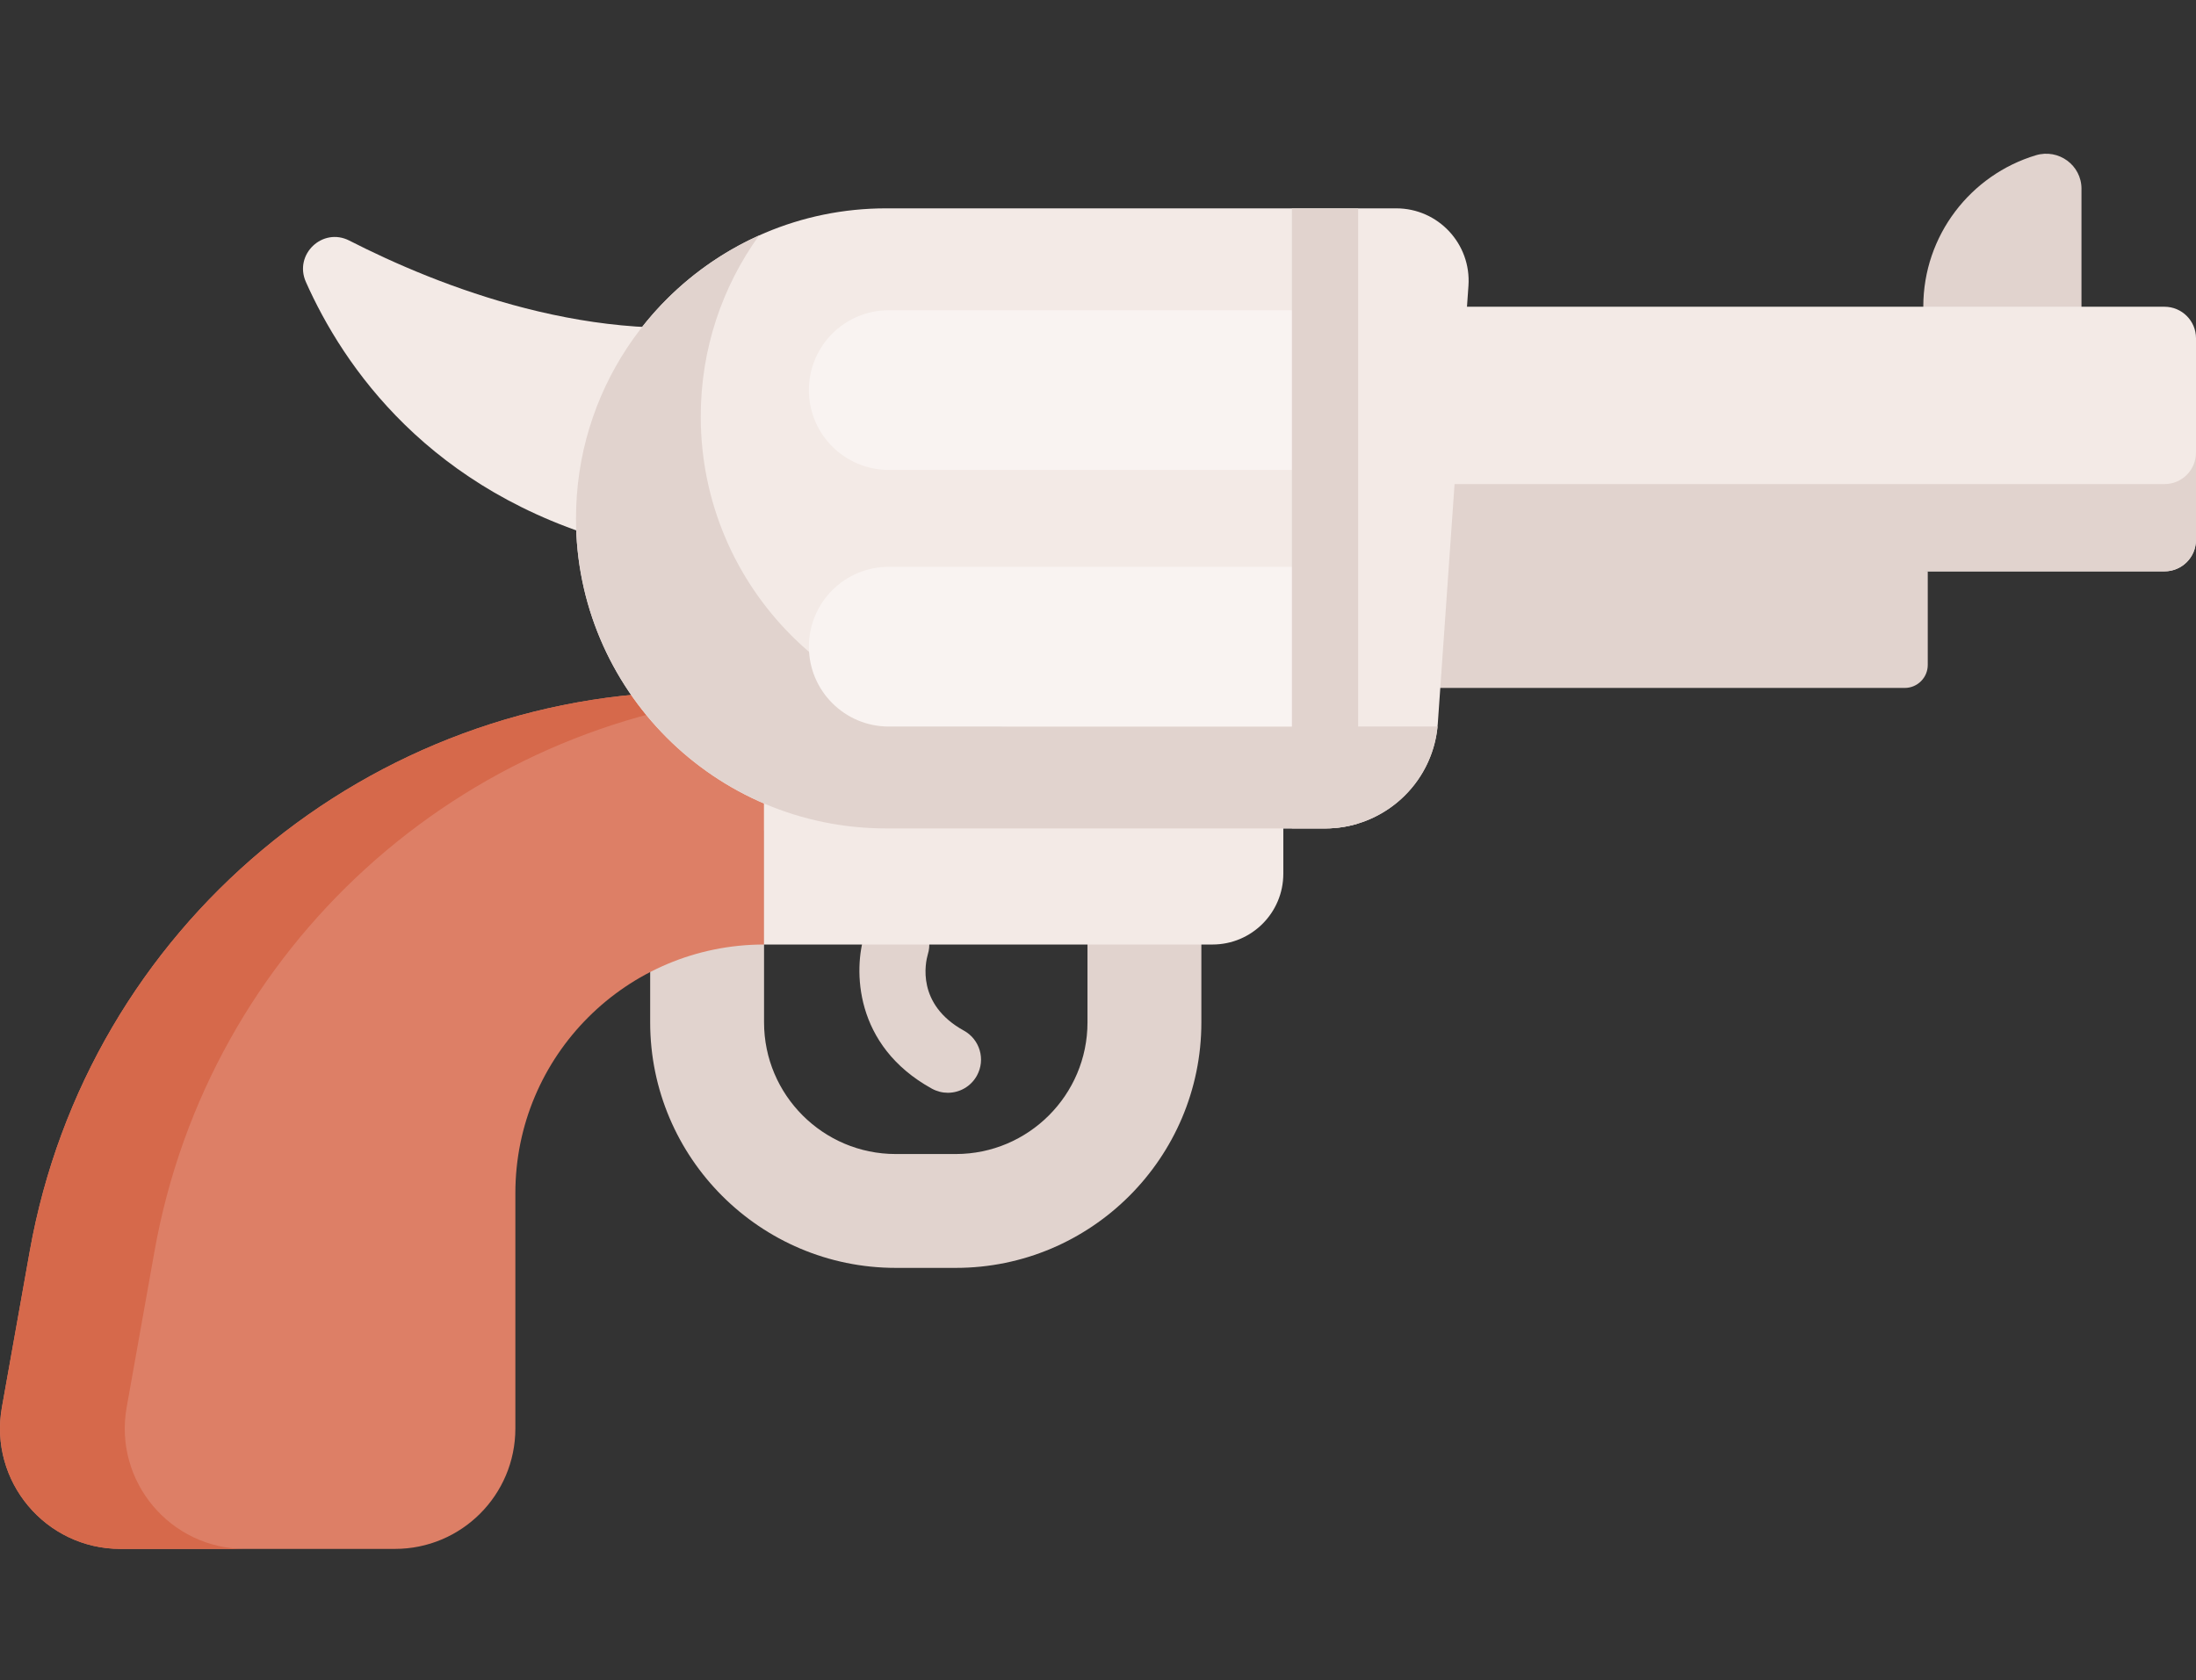 <svg width="98" height="75" viewBox="0 0 98 75" fill="none" xmlns="http://www.w3.org/2000/svg">
<rect x="0" y="0" width="98" height="75" fill="#333333" stroke="none"/>
<path d="M42.299 48.778C42.058 48.778 41.814 48.718 41.587 48.594C38.089 46.667 38.093 43.249 38.584 41.711C38.832 40.932 39.664 40.503 40.442 40.751C41.216 40.998 41.645 41.822 41.406 42.596C41.299 42.965 40.885 44.83 43.014 46.003C43.73 46.397 43.99 47.296 43.596 48.011C43.327 48.501 42.821 48.778 42.299 48.778Z" fill="#E1D3CE"/>
<path d="M92.89 8.429C92.89 7.372 91.868 6.626 90.855 6.93C87.948 7.804 85.83 10.501 85.83 13.692C85.83 17.591 88.99 20.752 92.889 20.752V8.429H92.89Z" fill="#E1D3CE"/>
<path d="M96.594 25.503H61.369V13.692H96.594C97.371 13.692 98 14.322 98 15.098V24.097C98 24.873 97.371 25.503 96.594 25.503Z" fill="#F3EAE6"/>
<path d="M86.029 25.503L56.137 20.752L61.369 30.707H85.002C85.569 30.707 86.029 30.247 86.029 29.681V25.503H86.029Z" fill="#E1D3CE"/>
<path d="M97.999 20.203V24.098C97.999 24.874 97.37 25.503 96.594 25.503H61.369V21.608H96.594C97.371 21.608 97.999 20.979 97.999 20.203Z" fill="#E1D3CE"/>
<path d="M27.539 24.248C19.148 21.96 15.32 16.34 13.65 12.584C13.106 11.358 14.395 10.128 15.589 10.739C19.535 12.756 26.631 15.588 33.536 14.311L27.539 24.248Z" fill="#F3EAE6"/>
<path d="M42.654 56.594H39.973C33.93 56.594 29.015 51.678 29.015 45.636V34.537C29.015 33.133 30.152 31.996 31.556 31.996H51.072C52.475 31.996 53.613 33.133 53.613 34.537V45.636C53.613 51.678 48.697 56.594 42.654 56.594ZM34.097 37.078V45.636C34.097 48.876 36.733 51.512 39.973 51.512H42.654C45.894 51.512 48.531 48.876 48.531 45.636V37.078H34.097Z" fill="#E1D3CE"/>
<path d="M34.097 42.16C27.968 42.16 22.999 47.129 22.999 53.258V63.763C22.999 66.732 20.593 69.138 17.624 69.138H5.377C2.031 69.138 -0.502 66.114 0.085 62.819L1.327 55.849C3.903 41.397 16.471 30.872 31.15 30.872H34.097V42.16Z" fill="#DD7F66"/>
<path d="M34.097 30.872V30.985C20.565 32.151 9.316 42.265 6.895 55.85L5.652 62.819C5.066 66.114 7.598 69.138 10.944 69.138H5.377C2.032 69.138 -0.501 66.114 0.085 62.819L1.328 55.85C3.903 41.398 16.472 30.872 31.151 30.872H34.097Z" fill="#D6694B"/>
<path d="M57.27 27.236H34.097V42.16H54.109C55.855 42.16 57.27 40.745 57.27 39V27.236H57.27Z" fill="#F3EAE6"/>
<path d="M65.532 12.755L64.165 32.284C64.017 34.415 62.559 36.162 60.61 36.758C60.141 36.902 59.644 36.979 59.132 36.979H39.543C35.722 36.979 32.261 35.429 29.757 32.925C27.253 30.42 25.703 26.962 25.703 23.138C25.703 15.495 31.9 9.3 39.543 9.3H62.31C64.181 9.3 65.662 10.887 65.532 12.755Z" fill="#F3EAE6"/>
<path d="M64.154 32.43C63.9 35.003 61.733 36.978 59.131 36.978H39.544C35.722 36.978 32.263 35.43 29.759 32.925C27.253 30.421 25.705 26.959 25.705 23.139C25.705 17.515 29.059 12.675 33.876 10.51C32.236 12.783 31.272 15.573 31.272 18.591C31.272 22.412 32.82 25.872 35.326 28.376C37.829 30.88 41.289 32.43 45.111 32.43H64.154V32.43Z" fill="#E1D3CE"/>
<path d="M59.131 13.849V20.976H39.662C37.694 20.976 36.098 19.38 36.098 17.413C36.098 16.429 36.498 15.538 37.141 14.893C37.787 14.247 38.678 13.849 39.662 13.849H59.131Z" fill="#F9F3F1"/>
<path d="M59.131 25.301V32.43H39.662C37.694 32.43 36.098 30.834 36.098 28.866C36.098 27.881 36.498 26.99 37.141 26.345C37.787 25.699 38.678 25.301 39.662 25.301H59.131Z" fill="#F9F3F1"/>
<path d="M60.61 9.3V36.758C60.141 36.902 59.644 36.979 59.132 36.979H57.653V9.3H60.61Z" fill="#E1D3CE"/>
</svg>
